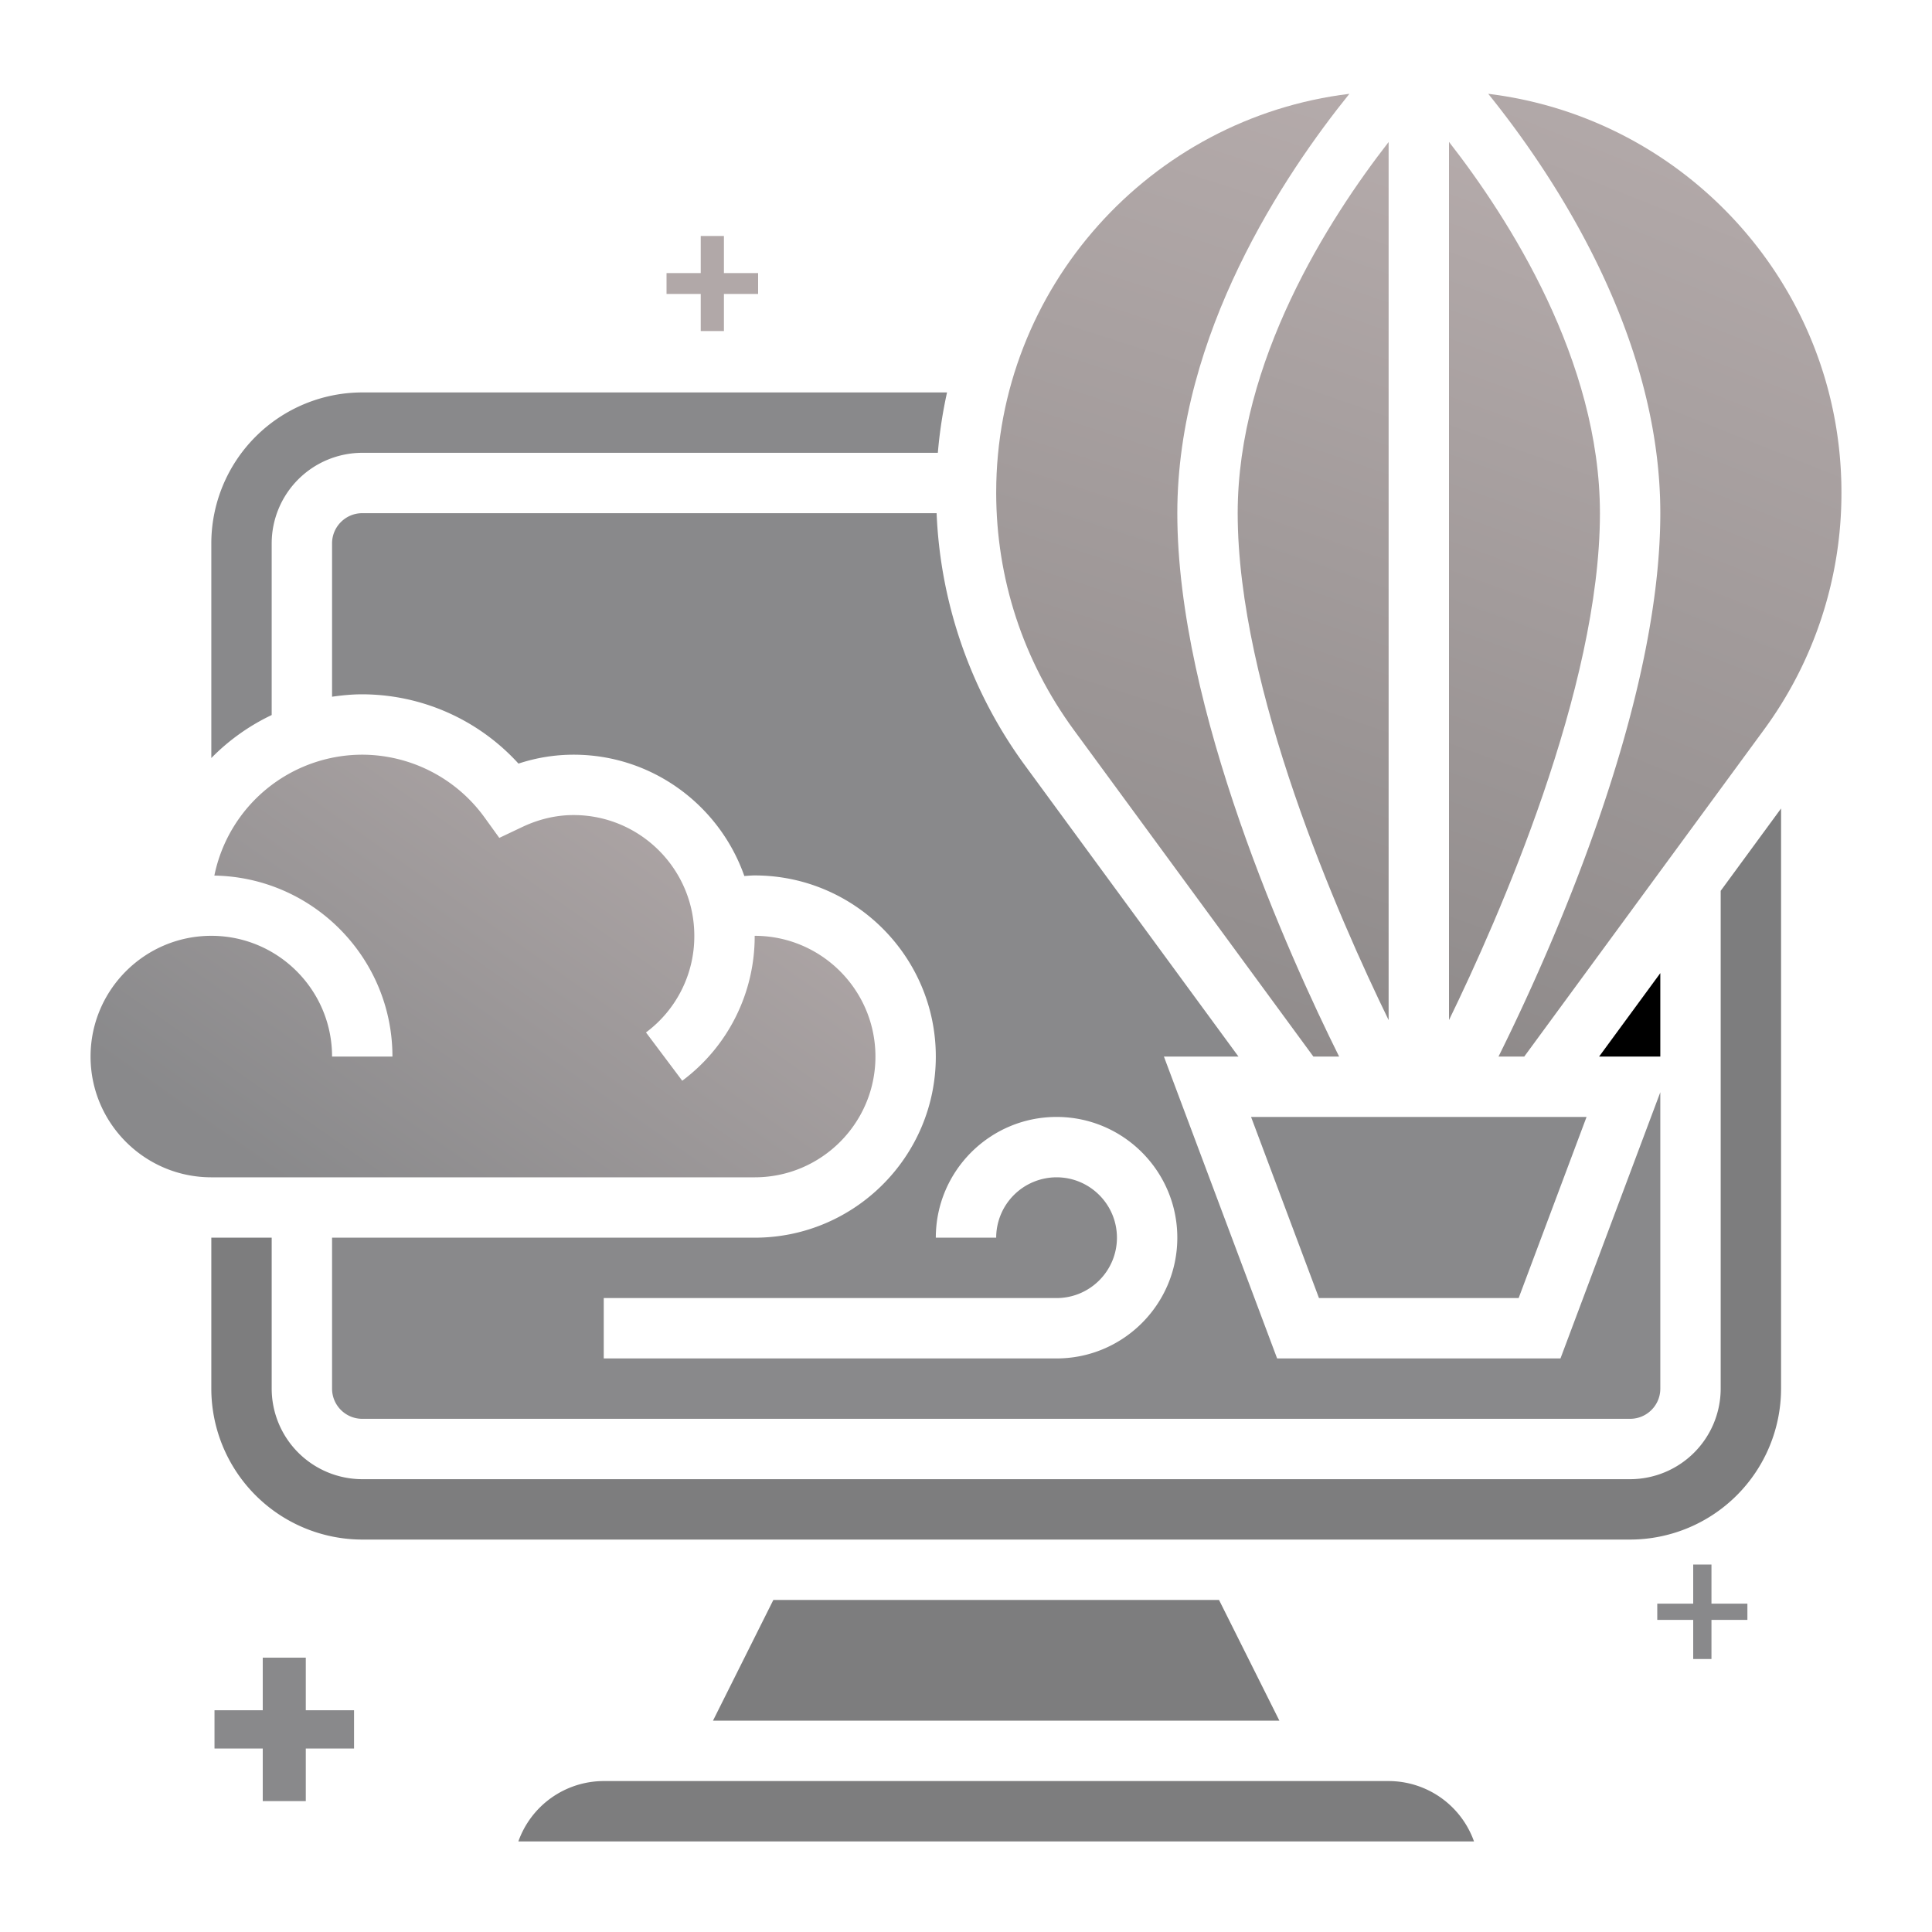 <svg width="80" height="80" fill="none" xmlns="http://www.w3.org/2000/svg"><path d="M68.75 40.295l-2.534 3.455h2.534v-3.455z" fill="#000"/><path d="M60 5.875v36.364c2.047-4.206 6.25-13.72 6.25-20.989 0-6.319-3.766-12.188-6.25-15.375z" fill="url(#paint0_linear)"/><path d="M57.5 42.24V5.881c-2.485 3.193-6.25 9.066-6.25 15.369 0 7.276 4.201 16.785 6.25 20.99z" fill="url(#paint1_linear)"/><path d="M62.05 43.75h1.066l9.912-13.515a16.538 16.538 0 003.222-9.843c0-8.492-6.397-15.506-14.625-16.507 2.686 3.33 7.125 9.949 7.125 17.365 0 8.116-4.642 18.36-6.7 22.5z" fill="url(#paint2_linear)"/><path d="M31.25 51.25h-17.5v6.25c0 .69.56 1.25 1.25 1.25h52.5c.69 0 1.25-.56 1.25-1.25V45.227L64.616 56.25H52.883l-4.688-12.5h3.087l-8.827-12.038a18.994 18.994 0 01-3.672-10.462H15c-.69 0-1.25.561-1.25 1.25v6.35c.41-.059.825-.1 1.25-.1a8.77 8.77 0 016.469 2.869 7.287 7.287 0 012.281-.369c3.266 0 6.045 2.102 7.071 5.023.143-.008.285-.023.429-.023 4.136 0 7.5 3.364 7.5 7.5s-3.364 7.5-7.5 7.5zm12.5-5c2.758 0 5 2.242 5 5s-2.242 5-5 5H25v-2.5h18.75c1.379 0 2.5-1.121 2.5-2.5s-1.121-2.5-2.5-2.5a2.503 2.503 0 00-2.5 2.5h-2.5c0-2.758 2.242-5 5-5z" fill="#89898B"/><path d="M62.884 53.75l2.812-7.5H51.804l2.812 7.5h8.268zM11.25 22.5A3.755 3.755 0 0115 18.75h23.834c.072-.85.2-1.685.381-2.5H15a6.257 6.257 0 00-6.25 6.25v8.889a8.767 8.767 0 012.5-1.781V22.5z" fill="#89898B"/><path d="M54.384 43.75h1.066c-2.058-4.14-6.7-14.384-6.7-22.5 0-7.416 4.439-14.035 7.125-17.365C47.648 4.886 41.25 11.9 41.25 20.393c0 3.564 1.115 6.967 3.222 9.842l9.912 13.515z" fill="url(#paint3_linear)"/><path d="M32.023 66.25l-2.5 5h23.454l-2.5-5H32.023zM71.25 57.5a3.755 3.755 0 01-3.75 3.75H15a3.755 3.755 0 01-3.75-3.75v-6.25h-2.5v6.25A6.257 6.257 0 0015 63.75h52.5a6.257 6.257 0 006.25-6.25V33.477l-2.5 3.41V57.5z" fill="#7D7D7E"/><path d="M31.25 48.75c2.758 0 5-2.242 5-5s-2.242-5-5-5a7.446 7.446 0 01-3 6.001l-1.501-2a4.962 4.962 0 002.001-4.001c0-2.758-2.242-5-5-5-.719 0-1.438.167-2.134.499l-.941.446-.61-.845A6.267 6.267 0 0015 31.25a6.258 6.258 0 00-6.124 5.006c4.078.069 7.374 3.4 7.374 7.494h-2.5c0-2.758-2.242-5-5-5s-5 2.242-5 5 2.242 5 5 5h22.5z" fill="url(#paint4_linear)"/><path d="M57.5 73.75H25a3.757 3.757 0 00-3.536 2.5h39.572a3.757 3.757 0 00-3.536-2.5z" fill="#7D7D7E"/><path d="M14.66 70.818v1.584h-1.998v2.178H10.88v-2.178H8.882v-1.584h1.998V68.64h1.782v2.178h1.998zm57.696-4.414v.672h-1.488v1.62h-.756v-1.62h-1.488v-.672h1.488v-1.62h.756v1.62h1.488z" fill="#89898B"/><path d="M31.392 11.308v.864h-1.416v1.536h-.96v-1.536H27.6v-.864h1.416V9.772h.96v1.536h1.416z" fill="#B1A8A8"/><defs><linearGradient id="paint0_linear" x1="66" y1="6" x2="53" y2="42" gradientUnits="userSpaceOnUse"><stop stop-color="#B6ACAC"/><stop offset="1" stop-color="#8E8A8A"/></linearGradient><linearGradient id="paint1_linear" x1="60" y1="4.5" x2="47.5" y2="40.5" gradientUnits="userSpaceOnUse"><stop stop-color="#B6ACAC"/><stop offset="1" stop-color="#8E8A8A"/></linearGradient><linearGradient id="paint2_linear" x1="76" y1="4" x2="60" y2="44" gradientUnits="userSpaceOnUse"><stop stop-color="#B6ACAC"/><stop offset="1" stop-color="#8E8A8A"/></linearGradient><linearGradient id="paint3_linear" x1="54" y1="1.5" x2="41" y2="42" gradientUnits="userSpaceOnUse"><stop stop-color="#B6ACAC"/><stop offset="1" stop-color="#8E8A8A"/></linearGradient><linearGradient id="paint4_linear" x1="28.5" y1="31" x2="14.5" y2="51" gradientUnits="userSpaceOnUse"><stop stop-color="#B1A8A8"/><stop offset="1" stop-color="#89898B"/></linearGradient></defs></svg>